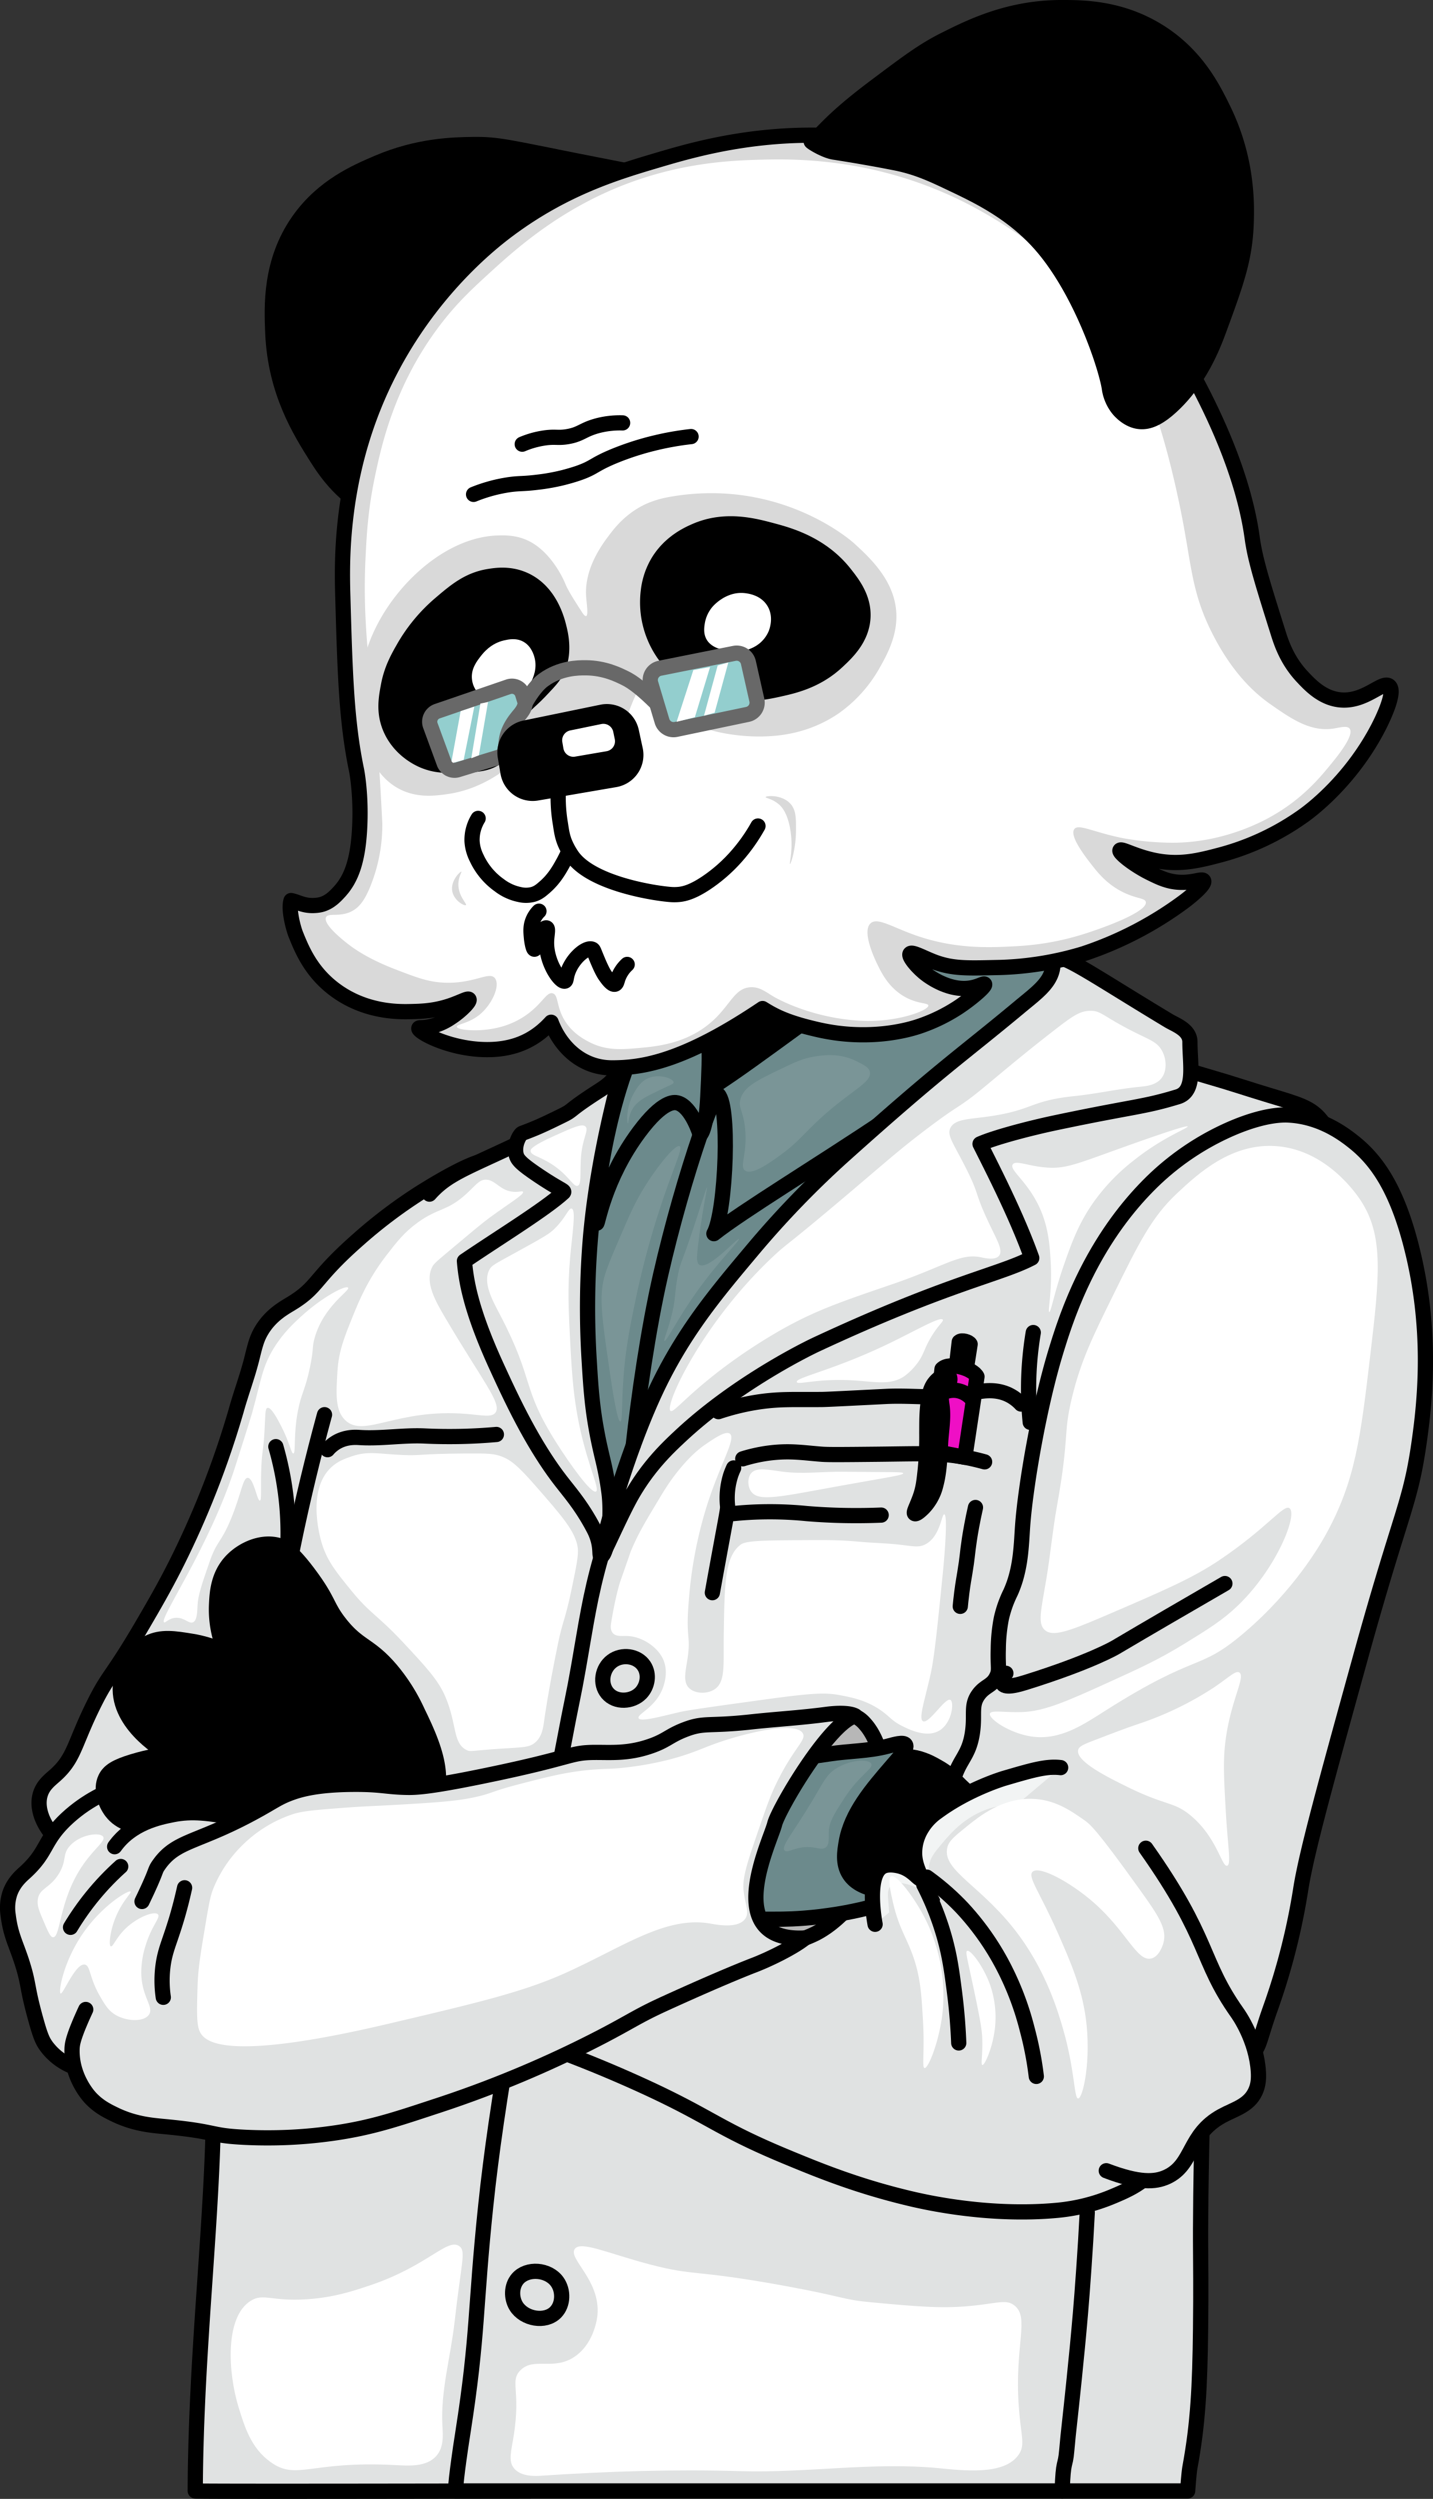 <svg id="Layer_6" data-name="Layer 6" xmlns="http://www.w3.org/2000/svg" viewBox="0 0 942.19 1642.72">
    <rect x="0" y="0" width="942.19" height="1642.72" fill="#333333" stroke="none"/>
    <defs>
        <style>
            .cls-1,.cls-2,.cls-3,.cls-4,.cls-5,.cls-6,.cls-7,.cls-8{stroke:#000;}.cls-1,.cls-11,.cls-12,.cls-2,.cls-3,.cls-4,.cls-5,.cls-6,.cls-7,.cls-8{stroke-linecap:round;stroke-linejoin:round;stroke-width:10px;}.cls-2{fill:#6c8a8c;}.cls-13,.cls-3{fill:#e0e2e2;}.cls-12,.cls-4{fill:none;}.cls-5{fill:#b7b7b7;}.cls-6{fill:#f2f4f4;}.cls-7{fill:#ef0fc5;}.cls-10,.cls-8{fill:#d9d9d9;}.cls-14,.cls-9{fill:#fff;}.cls-11{fill:#93cece;}.cls-11,.cls-12{stroke:#686868;}.cls-14{opacity:0.1;}
        </style>
    </defs>
    <title>doc</title>
    <path class="cls-1"
          d="M1039.5,934.5c-27.58,33.24-18.82,86.22,2,96,33.43,15.7,122.37-68.54,109-100C1141.12,908.44,1073.47,893.56,1039.5,934.5Z"
          transform="translate(-584.13 -275.5)"/>
    <path class="cls-2"
          d="M1003.5,985.5c-5.81,2.62-16.13,8.81-26,27-9.5,17.5-12.19,34.34-14,58-1.32,17.29-2.6,43.86,0,97,1.73,35.4,3.53,48.78,5,58,3.66,23,9.78,61.4,20,62,8.35.49,12.84-24.65,29-61,14-31.42,27.9-51.54,49-82,21.37-30.86,47.46-68.53,90-105,50.88-43.63,92.39-57.32,89-67-2.42-6.93-23.76,0-86,2-32.94,1.07-98-16-111,33-12.08.6-11.9-25.91-24-26A48.36,48.36,0,0,0,1003.5,985.5Z"
          transform="translate(-584.13 -275.5)"/>
    <path class="cls-3"
          d="M906.5,1039.5c-4.83-5.75-40.25,16.4-46,20a321.78,321.78,0,0,0-41,31c-29.47,25.92-25.7,30.87-44,42-4.83,2.94-13,7.41-19,17-3.81,6.11-4.73,11.09-7,20-2.84,11.14-6.92,21.93-10,33a595.54,595.54,0,0,1-39,100c-8,16-15.26,28.44-22,40-21.35,36.63-22.65,33-33,54-12.77,25.9-12.43,34.73-25,46-3.66,3.28-8.25,6.62-10,13-2.87,10.47,3.77,22.36,11,29,12.43,11.41,30,10.4,37,10,28.82-1.66,104.78-26.32,148-107,7.66-14.3,17.44-70.53,37-183,10.82-62.23,15.73-95.65,42-131C894.78,1061,910.08,1043.77,906.5,1039.5Z"
          transform="translate(-584.13 -275.5)"/>
    <path class="cls-2"
          d="M1044.5,1021.5s10.07-27.42,11-27c9,4,6,78-2,92,38-30,192-116,226-168-5-13-6-28-8-42-7.48-52.37-163,78-218,113C1050.54,1001.56,1044.5,1021.5,1044.5,1021.5Z"
          transform="translate(-584.13 -275.5)"/>
    <path class="cls-3"
          d="M866.5,1060.5c10-11.3,20.31-15.59,45-27,29.44-13.61,13.95-7.1,34-16,43.45-19.29,65.26-28.88,70-26,13.94,8.47-52,48.08-61,128-6.81,60.36,21,180,37,155,11.11-17.35,4.49,10.32,2,32a346.33,346.33,0,0,1-20,83c-37.8,104.14,68.79,424.66-41,523.5,0,0-220,.5-220,0,.33-95.38,12.54-185.41,12-263.5-.14-20.36-1-14.89-1-33-.12-76.22,14.67-104.7,34-212,9.22-51.18,8.48-59.27,19-111,2.44-12,9.34-45.28,21-88"
          transform="translate(-584.13 -275.5)"/>
    <path class="cls-3"
          d="M1461.5,1036.5c-.46-5-1.55-16.69-10-26-6.55-7.22-14.25-9.35-33-15-13-3.92-25.92-8.26-39-12-31.71-9.06-41.71-14.32-52-17-40.16-10.48-83.29,18.55-110,37-46.13,31.88-39.38,44.57-106,115-44.2,46.73-105.53,102.85-124,155-4.35,12.28-8,25-8,25-7.59,26.45-9.86,43.75-15,73-4,22.72-3,14.61-11,57-28.47,151.56-42.7,227.34-50,297-7.1,67.77-4.94,84.86-15,149-4.48,28.53-5,38.5-5,38.5H1365s.8-11.68,1.5-15.5c5.33-28.88,6.54-52.82,7-91,.32-26.16.08-42.07,0-58,0,0-.2-41.31,2-110C1378.88,1532.9,1466.93,1094.85,1461.5,1036.5Z"
          transform="translate(-584.13 -275.5)"/>
    <path class="cls-3"
          d="M927.5,1020.5c8-3,12.29-4.72,27-12,6.75-3.34,3.22-2.86,22-15,4.72-3,8.45-5.35,12-10,4.75-6.23,5.68-12.08,6-12,1,.24-16.28,53.82-22,116a552.21,552.21,0,0,0-1,82c1.06,17.33,1.83,29.8,5,47s5.72,22.76,8,40c2.36,17.81-1.47,41.32-5,42-2,.39.9-6.81-5-18-8-15.24-15.6-23.67-22-32-18.87-24.54-32.75-54.81-42-75-17.3-37.75-20-57-21-69,22-15,53-34,65-45,1.39-1.27-2-1.6-16-11-11.81-7.94-14.16-10.52-15-14C921.94,1028,925.91,1021.1,927.5,1020.5Z"
          transform="translate(-584.13 -275.5)"/>
    <path class="cls-3"
          d="M1276.5,908.5c0,12.21-10,19-22,29-39.29,32.74-50.78,39.42-115,97a615.63,615.63,0,0,0-60,62c-23.72,28.26-46.42,54.75-65,95-20.78,45-36.93,106.37-35,107,.92.3,12.62-27.07,20-40,10.93-19.16,23.56-31.13,32-39,39.6-37,89-60,89-60,87.4-40.76,121-46,142-57-10-28-26-59-34-75,9-4,31-10,50-14,51.84-10.91,57-10,80-17,11.91-3.63,8-21,8-36,0-8.1-9.45-11.26-14-14C1295.19,912,1276.5,897.5,1276.5,908.5Z"
          transform="translate(-584.13 -275.5)"/>
    <path class="cls-4" d="M1044.5,1021.5c-9,26.31-18.62,59.72-26,92-8.34,36.47-14.66,81.42-18,112"
          transform="translate(-584.13 -275.5)"/>
    <path class="cls-3"
          d="M1339.5,1054.5a174.09,174.09,0,0,1,54-37c22.2-9.6,34.71-9.18,38-9,21.6,1.17,36.72,13,43,18,14.5,11.63,28.06,30,38,70,13,52.16,8.88,97.17,5,125-6,43.31-11.47,44.4-39,144-23.35,84.48-35,126.73-39,151a432.76,432.76,0,0,1-20,79c-7.19,20.16-7,25.52-12,30-23.93,21.61-83.52-5.15-115-26-61.34-40.62-78.93-100.46-82-120-1.51-9.59-3.08-19.61,0-32,3.87-15.55,10.64-17,13-33,1.81-12.28-1.23-17.8,4-25,4.39-6,9-5.52,12-12,2-4.18.63-5.65,1-18a109.43,109.43,0,0,1,2-20,74.72,74.72,0,0,1,6-17c7.06-15.48,7.11-31.75,8-44,1.85-25.43,10.6-77.81,22-115C1285.18,1141.69,1300.35,1094,1339.5,1054.5Z"
          transform="translate(-584.13 -275.5)"/>
    <path class="cls-3"
          d="M709.5,1444.5c-27.42-1.63-45.33,5.13-50,7a96.75,96.75,0,0,0-33,21c-14.09,13.93-11.21,20.55-26,34-2.48,2.25-7.54,6.59-10,14a30.83,30.83,0,0,0-1,14c1.71,14.08,5.69,19.59,10,34,3.66,12.25,2.35,13.51,8,34,3.08,11.16,4.49,14.5,7,18a40.11,40.11,0,0,0,22,15c22.31,5.34,45.84-20.66,52-28,33.77-40.23,11.7-74.59,42-104,24.09-23.38,54.52-17.67,55-29C786.07,1461,743.43,1446.52,709.5,1444.5Z"
          transform="translate(-584.13 -275.5)"/>
    <path class="cls-1"
          d="M868.5,1460.5c10.28-18-1.76-42.92-10-60a120.56,120.56,0,0,0-17-27c-14.54-17.24-21.49-15-34-31-8.86-11.32-6.91-14.41-20-32-11.87-16-17-18.12-20-19-11.29-3.28-23.76,2.47-31,10-8.93,9.29-9.64,21-10,29-.9,19.89,7.23,35.27,11,42,3.56,6.36,65.24,116.62,112,103A33.37,33.37,0,0,0,868.5,1460.5Z"
          transform="translate(-584.13 -275.5)"/>
    <path class="cls-1"
          d="M833.5,1456.5c2.47-7.69-4.65-16.9-19-35-13.66-17.23-23.37-29.48-41-41-9.91-6.47-18.27-10-35-17-14.84-6.23-21.94-8-28-9-11.63-1.92-20.31-3.35-29,1-10.08,5.05-16.58,15.83-18,26-3.67,26.16,26.74,44.27,28,45,10.16,5.86,15,4.37,29,8,43,11.13,48.44,38.14,79,38C813.15,1472.44,830.13,1467,833.5,1456.5Z"
          transform="translate(-584.13 -275.5)"/>
    <path class="cls-3"
          d="M932.5,1610.5c3.2,10.41,13,9,65,32,54.35,24.07,55,30.68,104,51,21.75,9,47.79,19.68,84,28,8.92,2,49.94,11.18,94,7a123.57,123.57,0,0,0,36-9c10.22-4.27,21.77-9.27,30-21a56.31,56.31,0,0,0,8-19c5.92-29.45-49.35-96.68-142-146-47.66-25.37-71.49-38.05-106-39C1010.64,1491.9,921.79,1575.66,932.5,1610.5Z"
          transform="translate(-584.13 -275.5)"/>
    <path class="cls-1"
          d="M811.5,1456.5c.88-9.88-29.84-21.58-51-26-9.65-2-17.1-2.34-32-3-16.37-.72-35.86-.39-57,6-11.2,3.38-15.76,6.32-18,11-3.47,7.27-.23,16.48,4,22,5.66,7.38,14.8,10.4,33,12,30.84,2.71,55.91-1.43,73-5C794.15,1467.09,810.87,1463.6,811.5,1456.5Z"
          transform="translate(-584.13 -275.5)"/>
    <path class="cls-3"
          d="M659.5,1489.5c11.16-15.63,29.36-19.27,38-21,13.44-2.69,23.46-1,42,2,16.79,2.76,25.19,4.13,26,8,1.84,8.79-33.46,23.21-55,30"
          transform="translate(-584.13 -275.5)"/>
    <path class="cls-5"
          d="M1103.5,1552.5c-7.12,1.7-9.21,1.22-10,1-7.4-2-10.69-11.31-12-15-1-2.7-3.4-10.45-1-28,1.94-14.18,5.68-24.76,10-37,1.53-4.34,4.15-11.43,8-20,4.78-10.65,7.16-16,11-21,5.62-7.36,6.86-5.63,17-17a61.79,61.79,0,0,1,9-8c5-3.68,7-4,8-4,4.78-.17,8.5,4.23,10,6,12.64,14.94,13,43,13,43,.18,13.65.56,43.39-19,70-1.68,2.29-12.19,16.33-27,24A73.29,73.29,0,0,1,1103.5,1552.5Z"
          transform="translate(-584.13 -275.5)"/>
    <path class="cls-1"
          d="M1153.5,1437.5c4-2.35,15.58-9.07,30-7,7.87,1.13,13.59,4.45,18,7,9.22,5.34,10.77,9.18,20,17,16.63,14.1,23.76,12,27,20,5.25,13-8.91,29.74-10,31-12.6,14.55-30.56,16.78-60,20-27.76,3-41.64,4.55-50-4-14.55-14.9-3.07-45.49-1-51C1130,1463.9,1136.43,1447.44,1153.5,1437.5Z"
          transform="translate(-584.13 -275.5)"/>
    <path class="cls-2"
          d="M1082.5,1433.5c9.58-4.07,10,.7,47-5,12.63-1.95,25.64-1.76,38-5,4.71-1.24,10.66-3.05,12-1,1.53,2.34-3.94,8.13-9,14-13.1,15.2-26.73,31-30,50-1,6-2.42,14.07,2,21,8.33,13,29.74,10.08,30,14,.31,4.65-29.62,12.66-60,15-21.93,1.69-27.26-.87-48,3-8.13,1.51-10.3,2.47-13,1C1034.24,1531.13,1044.66,1449.56,1082.5,1433.5Z"
          transform="translate(-584.13 -275.5)"/>
    <path class="cls-3"
          d="M677.5,1525.5c10.48-21.69,7.92-19.58,11-24,11.92-17.1,26.06-13.93,67-37,9.51-5.36,12-7.33,19-10,6.82-2.58,18.08-5.85,42-6,18.34-.11,21.53,1.74,35,2,5.67.11,14.54,0,53-8,57.66-11.93,53.82-14.92,71-15,10.35-.05,21.37,1,36-4,11-3.74,12.44-6.94,23-11,12.83-4.93,15.2-1.95,43-5,16.65-1.83,33.4-2.76,50-5,5.33-.72,14.66-1.37,19,1-17,4-50.59,61.37-53,71-3,12-36,78,20,75-7.29,6-23.49,14-34,18,0,0-18.7,7.07-58,25-18.15,8.28-21.7,11.42-42,22a725.24,725.24,0,0,1-110,46c-25.69,8.5-41.2,13.55-64,17a305.11,305.11,0,0,1-61,3c-23.56-1.21-16.68-3.63-52-7-8.82-.84-20.05-1.72-33-8-5.05-2.45-10.62-5.22-16-11-1.13-1.22-12.54-13.87-12-32,.09-3.06.57-7.79,9-26"
          transform="translate(-584.13 -275.5)"/>
    <path class="cls-4"
          d="M983.5,1388.5c-5.14-6.16-3.53-16.1,3-21s16.55-3.61,21,3c3.82,5.66,2.38,13.45-2,18C999.84,1394.38,989,1395.11,983.5,1388.5Z"
          transform="translate(-584.13 -275.5)"/>
    <path class="cls-4"
          d="M923.5,1791.5c-3.25-5.3-3.25-13.09,1-18,6.29-7.27,20.12-6.25,26,2,4.16,5.84,4,14.86-1,20C942.6,1802.57,928.72,1800,923.5,1791.5Z"
          transform="translate(-584.13 -275.5)"/>
    <path class="cls-4" d="M630.5,1542.5a174.61,174.61,0,0,1,33-40" transform="translate(-584.13 -275.5)"/>
    <path class="cls-4" d="M765.5,1226.5a206,206,0,0,1,8,62" transform="translate(-584.13 -275.5)"/>
    <path class="cls-4" d="M691.5,1588.5a74.05,74.05,0,0,1,0-22c1.28-8.38,3.52-13.12,7-24,2-6.13,4.56-15,7-26"
          transform="translate(-584.13 -275.5)"/>
    <path class="cls-3"
          d="M1337.5,1490.5c42.52,60.2,35.51,73.26,60,108,1,1.35,12.77,18.08,14,39,.26,4.43,0,8.69-2,13-4.39,9.37-13.65,11.43-22,16-22.43,12.28-18.56,31.83-36,40-8,3.74-18.49,4.18-40-4"
          transform="translate(-584.13 -275.5)"/>
    <path class="cls-6"
          d="M1159.5,1540.5c-.61-3.32-5.73-32.6,5-38,4.43-2.23,11.24-.23,12,0,8,2.42,11.72,8.88,13,8s-3.61-6.89-4-16a30.78,30.78,0,0,1,4-16,35.85,35.85,0,0,1,11-12c20.6-15.15,44-22,44-22,18.46-5.4,27.69-8.11,37-7"
          transform="translate(-584.13 -275.5)"/>
    <path class="cls-4"
          d="M799.5,1228.5a23,23,0,0,1,6-5c6.32-3.62,12.83-3.14,15-3,14.31.92,28.68-1.68,43-1a348.65,348.65,0,0,0,47-1"
          transform="translate(-584.13 -275.5)"/>
    <path class="cls-4"
          d="M1056.5,1203.5a156.16,156.16,0,0,1,24-6c15.61-2.61,25.47-1.8,44-2,2.79,0,15.86-.69,42-2,18.66-.94,37.81,2.26,56-2,4.68-1.1,15.09-3.87,25,1a27.62,27.62,0,0,1,8,6"
          transform="translate(-584.13 -275.5)"/>
    <path class="cls-4"
          d="M1052.5,1322.5c1.71-9.47,3.1-17.09,4-22,6-32.62,6.14-32.48,6-35a49.83,49.83,0,0,1,2-20,44.08,44.08,0,0,1,2-5"
          transform="translate(-584.13 -275.5)"/>
    <path class="cls-4"
          d="M1072.5,1234.5a102.06,102.06,0,0,1,19-4c12.84-1.44,21.33.11,33,1,4.49.34,15,.23,36,0,31.41-.34,43.87-1.26,63,3,3.42.76,6.19,1.5,8,2"
          transform="translate(-584.13 -275.5)"/>
    <path class="cls-4" d="M1066.5,1270.5c3.25-.33,8.1-.75,14-1a245.51,245.51,0,0,1,34,1,395.14,395.14,0,0,0,49,1"
          transform="translate(-584.13 -275.5)"/>
    <path class="cls-4"
          d="M1225.5,1266.5c-2,8.86-3.25,16.09-4,21-1.48,9.73-1.23,11.51-3,22-.5,3-1.23,7-2,13-.49,3.78-.8,6.9-1,9"
          transform="translate(-584.13 -275.5)"/>
    <path class="cls-4"
          d="M1245.5,1375.5c-1.52,2.29-3.1,5.3-2,7,1.92,3,10.93.27,15-1,42.54-13.26,59-23,59-23,22.3-13.19,45-26.36,72-42"
          transform="translate(-584.13 -275.5)"/>
    <path class="cls-4" d="M1263.5,1151.5a224,224,0,0,0-2,59" transform="translate(-584.13 -275.5)"/>
    <path class="cls-4"
          d="M1299,1730c-1.24,24.33-3.26,51.94-4.5,66.5-1.34,15.71-2.73,29.46-4,42-2.94,29-3.67,32.9-5,48-1,11.52-2.3,5.19-3,26.5"
          transform="translate(-584.13 -275.5)"/>
    <path class="cls-4" d="M1214.83,1157.64c1.56-1.5,6.36-.08,7.17,1.5l-2.49,15.87-6.55-1.2Z"
          transform="translate(-584.13 -275.5)"/>
    <path class="cls-7" d="M1203.5,1175.5c5-5,20.4-.28,23,5l-8,53-21-4Z" transform="translate(-584.13 -275.5)"/>
    <path class="cls-4"
          d="M1207.5,1179.5c-1.92-1.18-5.86,1.71-8,4-3.46,3.71-4.36,8.21-5,13-1.09,8.15-.95,13.57-1,21a218.77,218.77,0,0,1-1,24c-.85,7.83-1.27,11.75-3,17-2.21,6.7-5,11.23-4,12s4.11-2.06,6-4a32.88,32.88,0,0,0,8-15c1.29-5,2.44-11.24,3-26,.33-8.67,2.22-17.41,1-26-.37-2.58-1.64-10.23,2-13,.91-.7,2.48-1.34,3-3C1208.94,1182.1,1208.59,1180.17,1207.5,1179.5Z"
          transform="translate(-584.13 -275.5)"/>
    <path class="cls-4" d="M1205.5,1190.5a15.39,15.39,0,0,1,7-1,16.08,16.08,0,0,1,10,5"
          transform="translate(-584.13 -275.5)"/>
    <path class="cls-2"
          d="M1014.5,942.5c-27,31-41,124-38,137,.49,2.11,4.64-28.74,28-60,15.28-20.45,22.83-19.54,25-19,9.42,2.36,15,21,15,21s3.89-2.51,5-25c1.55-31.49,2.33-47.23-7-54C1032.3,935.1,1015.41,941.46,1014.5,942.5Z"
          transform="translate(-584.13 -275.5)"/>
    <path class="cls-1"
          d="M829.5,611.5c-18.79-8.72-30-23.87-37-35-11-17.38-27.35-43.36-29-82-.75-17.6-2-47,17-74,15.88-22.57,37.75-31.91,52-38,26.58-11.35,49.63-11.84,63-12,16-.19,22.47,1.77,69,11,62.33,12.37,73.11,13.3,74,19,1.64,10.47-33,17.9-80,44-21.77,12.1-124.29,69.07-119,126,1.73,18.68,15.16,38.27,8,44C843.27,617.88,834.88,614,829.5,611.5Z"
          transform="translate(-584.13 -275.5)"/>
    <path class="cls-8"
          d="M775.5,867.5c5,1,9.05,4.28,18,3,6.56-.94,10.92-5.6,14-9,7.62-8.4,11.77-20,13-40,1.44-23.44-2-40-2-40-6.65-32-7.55-63.76-9-115-.58-20.62-1.49-69.08,20-123,27.79-69.74,76.82-107.93,89-117,37.21-27.72,71.78-37.95,99-46,26.21-7.75,74.07-21.39,136-14,22.2,2.65,61.34,7.71,104,32,60.54,34.47,89.63,85.7,104,111,10.36,18.25,39,68.7,46,120,1.91,14,6.94,30,17,62,2.1,6.69,5.89,18.28,16,29,5,5.34,12.8,13.56,24,15,16.86,2.16,28.47-12.73,33-9s-4.5,22.16-7,27c-18.16,35.16-44.53,54.76-49,58a168.65,168.65,0,0,1-55,26c-13.49,3.57-25.63,6.65-41,4-14.27-2.46-24.11-8.61-25-7s9.39,9.78,20,15c5.9,2.9,11.38,5.6,19,6,9.18.48,15-2.7,16-1,1.49,2.64-11.28,12.45-12,13a235,235,0,0,1-67,35,210.72,210.72,0,0,1-55,9c-20.56.43-31,1.11-44-4-6.81-2.67-13.8-6.62-15-5s4.29,8.46,10,13c1.88,1.5,16.63,12.89,32,9,4-1,6.57-2.66,7-2,.86,1.32-8.59,9.39-17,15a112.88,112.88,0,0,1-27,13c-5.81,1.86-31.53,9.54-65,2-20.86-4.7-29-9-37-14-52,35-79,39-99,39s-34-14-40-30c-10,11-23,18-42,18-24.67,0-45.63-11.69-45-14,.19-.7,2.2,0,7-1a38.91,38.91,0,0,0,14-6c6.51-4.21,12.91-10.68,12-12-.7-1-5.24,1.69-12,4-10.6,3.63-19.42,3.84-26,4-7.85.19-30.5.73-51-15-15.19-11.66-20.94-25.91-25-36C777.36,886.67,773.5,873.5,775.5,867.5Z"
          transform="translate(-584.13 -275.5)"/>
    <path class="cls-9"
          d="M906.5,454.5c-11.56,10.56-22.27,20.34-34,36-29.09,38.84-37.65,78-42,99-4.45,21.45-5.28,37.73-6,52-1.76,34.66,1.18,61.92,5,96,3.49,31.17,4.33,47.11,6,79a107.88,107.88,0,0,1-8,42c-3.61,8.8-7.06,13.41-12,16-8,4.19-15.48.83-17,4-2.28,4.77,12.82,16.33,15,18,3.38,2.58,12.54,9.25,30,16,14.61,5.64,22.24,8.59,33,9,19.5.74,29.24-7.64,33-3s-1.69,17.18-10,24c-7.22,5.93-15.21,6.25-15,8s9.35,2.88,18,2c5.12-.52,16.64-1.84,28-10,10.39-7.46,13-15.13,17-14s2.24,8.7,8,18c5.17,8.35,12.75,12.3,16,14,11,5.72,21.3,4.94,32,4,11.73-1,30.87-2.72,47-16,13.73-11.3,16-23.32,27-24,5.79-.35,9.56,2.69,15,6,0,0,23.07,14,57,16,24.05,1.39,45.24-6.72,45-10-.13-1.88-7.17-.83-16-6-9.92-5.81-14.52-15-17-20-1.33-2.67-11.14-22.33-5-28,4.53-4.18,14.2,2.49,30,8,26.27,9.15,49,7.92,66,7,26.24-1.42,44.29-7.77,56-12,6.34-2.29,30.06-11.2,29-17-.52-2.84-6.45-2-16-7-10.15-5.3-15.93-12.76-20-18-3.9-5-14.44-18.6-11-23,2.83-3.62,12.66,2.16,32,6a188.85,188.85,0,0,0,32,3c33.08.16,58.6-13.42,65-17,20.64-11.55,32.08-25.3,40-35,4-4.92,15.3-18.74,12-23-1.73-2.24-6.58-.63-11,0-15,2.14-27.61-6.66-41-16-9.25-6.45-24.37-19.31-38-46-14.78-28.94-13.63-46.36-22-86-2.48-11.72-10.76-50.93-24-81-29.36-66.67-88.74-101.24-106-111-63-35.59-121.92-34.68-146-34-20,.57-58.49,2-102,22C945.93,418.82,921.38,440.91,906.5,454.5Z"
          transform="translate(-584.13 -275.5)"/>
    <path class="cls-1"
          d="M1313.5,530.5a28.18,28.18,0,0,0,6,14c1.27,1.52,6.12,6.91,13,8s13.81-2.45,22-10c18.13-16.72,26.84-38.68,31-50,11.51-31.33,17.27-47,18-71,.37-12,.91-41.49-15-74-6.62-13.52-17.34-35.42-42-51-25.11-15.86-50.07-16-64-16-34.75-.12-60.23,12.61-77,21-14.58,7.29-25,15.27-46,31-33.18,24.88-34.91,32.38-42,36-.44.22,8.75,6.06,15,7,0,0,18.79,2.83,40,7,14.62,2.88,24.58,7.61,38,14,16.44,7.82,39.4,18.75,58,40C1294.84,466.59,1311.16,515.94,1313.5,530.5Z"
          transform="translate(-584.13 -275.5)"/>
    <path class="cls-4"
          d="M938.5,874.5a18.18,18.18,0,0,0-4,6c-1.61,4-1.31,7.42-1,11s1.24,8,2,8,.32-3.08,2-7,4.72-7.5,6-7,.11,4.52,0,9c-.34,13.8,9,26.8,12,26,1.1-.29.68-2.2,2-6,3.18-9.13,12.09-16.65,16-15,.86.36.9.92,3,6,3.14,7.59,4.61,10.09,6,12,1.25,1.73,4.06,5.6,6,5,1.11-.35,1.3-2,2-4a22.74,22.74,0,0,1,6-9"
          transform="translate(-584.13 -275.5)"/>
    <path class="cls-10"
          d="M966.5,677.5c-5.92-9.22-8.88-13.83-11-19-.38-.93-8.09-19.18-23-27-8.13-4.27-16-4.14-21-4-32.09.89-63.47,28.41-79,58a110.22,110.22,0,0,0-12,39c-1.17,10.61-2.74,26.61,5,44,3.16,7.1,8.13,18.26,20,25,12.21,6.93,24.66,5.18,33,4,26.5-3.74,48.08-22,58-37,1.38-2.09,1.72-2.87,3-4,13-11.4,44,11.62,53,2,0,0,1-3,3-9a157.69,157.69,0,0,1,7-18c2.37-5.07,3.1-5.73,4-6,4.41-1.3,10.5,7.74,13,11,15.18,19.78,50,24.15,70,23,7.4-.43,26.69-1.79,46-15a90.84,90.84,0,0,0,27-30c4.51-8,11.42-20.32,11-35-.63-22-17.43-37.36-28-47,0,0-48.4-44.14-123-30a66.19,66.19,0,0,0-13,4c-13.58,6.06-21.26,16-25,21-4.43,5.89-16.2,21.56-15,40,.3,4.64,1.63,12.52,0,13C968.62,680.76,967.29,678.73,966.5,677.5Z"
          transform="translate(-584.13 -275.5)"/>
    <path class="cls-1"
          d="M839.5,726.5c2-10.85,6.18-18.31,10-25a109.48,109.48,0,0,1,24-29c9.93-8.46,18.53-15.8,32-18,4.42-.72,13.37-2.19,23,2,17,7.4,21.78,26.18,23,31,1.17,4.63,4.63,18.28-2,30-2,3.59-4.69,6.39-10,12-7.47,7.88-10.43,8.93-14,15-2.21,3.75-1.32,3.75-5,12s-5.53,12.39-8,15c-5.91,6.25-14.64,6.59-25,7-9.4.37-18.82.74-29-5-2.81-1.58-13-7.53-18-20C836.39,743.23,838.07,734.19,839.5,726.5Z"
          transform="translate(-584.13 -275.5)"/>
    <path class="cls-9"
          d="M894.5,722.5c-1-7.17,3.22-12.47,6-16,1.63-2.07,6.51-8.07,15-10,3-.68,8.14-1.85,13,1s6.47,8.14,7,10c2.08,7.28-.84,13.52-2,16s-4.65,9.93-13,13c-1.54.57-9.36,3.44-17-1C902.68,735,895.61,730.75,894.5,722.5Z"
          transform="translate(-584.13 -275.5)"/>
    <path class="cls-1"
          d="M1010.5,663.5a47.94,47.94,0,0,1,6-18c7.77-13.36,20.1-18.88,25-21,19.56-8.45,38.18-3.45,51,0,10.91,2.93,31.94,8.89,47,28,5.2,6.59,12.73,16.15,12,29-.79,13.92-10.79,23.22-17,29-13.47,12.54-28.56,15.9-38,18-9.68,2.16-24.4,5.25-42,0-6.31-1.88-18.51-5.69-29-17A59.39,59.39,0,0,1,1010.5,663.5Z"
          transform="translate(-584.13 -275.5)"/>
    <path class="cls-9"
          d="M1047.5,685.5a22.55,22.55,0,0,1,5-11c.41-.49,9.18-10.83,22-9,2.26.32,9.76,1.4,14,8,4.74,7.38,1.55,15.66,1,17a20.88,20.88,0,0,1-9,10,24.85,24.85,0,0,1-16,3c-3.65-.41-12.55-1.41-16-8C1046.57,691.81,1047.14,687.9,1047.5,685.5Z"
          transform="translate(-584.13 -275.5)"/>
    <path class="cls-11"
          d="M876.11,777l-9-24.51a7.31,7.31,0,0,1,4.48-9.44L918.36,727a7.31,7.31,0,0,1,9.37,4.76l1.78,5.78c-.73,6.07-4.85,7.76-9,15-5.49,9.58-2.19,13.47-6,20l-29.39,9A7.31,7.31,0,0,1,876.11,777Z"
          transform="translate(-584.13 -275.5)"/>
    <path class="cls-11"
          d="M1018,714.8l48.94-9.79a7.89,7.89,0,0,1,9.25,6l5.55,24.67a7.89,7.89,0,0,1-6.08,9.46L1028.59,755a7.89,7.89,0,0,1-9.18-5.46L1012,724.8A7.89,7.89,0,0,1,1018,714.8Z"
          transform="translate(-584.13 -275.5)"/>
    <path class="cls-12"
          d="M929.5,737.5c1.9-3.12,6.34-10.88,12-15,11-8,22.79-8.05,28-8,12,.12,20.73,4.37,26,7,7.78,3.89,16.39,12.54,20,16"
          transform="translate(-584.13 -275.5)"/>
    <path class="cls-4"
          d="M895.5,600.5a101.55,101.55,0,0,1,21-6c8.61-1.48,10.7-.69,21-2a127.85,127.85,0,0,0,27-6c10.63-3.74,9.57-5.37,23-11a184.53,184.53,0,0,1,28-9,189.65,189.65,0,0,1,23-4"
          transform="translate(-584.13 -275.5)"/>
    <path class="cls-4"
          d="M927.5,567.5a59.41,59.41,0,0,1,14-4c7.83-1.22,9.31.18,16-1,8.57-1.51,9.8-4.45,19-7a57.63,57.63,0,0,1,17-2"
          transform="translate(-584.13 -275.5)"/>
    <path class="cls-4"
          d="M898.5,813.5a27,27,0,0,0-4,15,28.33,28.33,0,0,0,3,11,45.21,45.21,0,0,0,15,18,32.55,32.55,0,0,0,13,6,18.52,18.52,0,0,0,9,0c3.3-.92,5.33-2.66,8-5,6.06-5.31,9.4-11.27,12-16,1.36-2.47,2.36-4.58,3-6"
          transform="translate(-584.13 -275.5)"/>
    <path class="cls-4"
          d="M951.5,790.5a105.27,105.27,0,0,0,1,26c.67,4.1,1.06,8.2,3,13a48.76,48.76,0,0,0,5,9c12.44,17.27,50.92,23.86,64,25a31.33,31.33,0,0,0,6,0c3.53-.35,9.49-1.57,20-9a103.39,103.39,0,0,0,16-14,114.4,114.4,0,0,0,16-22"
          transform="translate(-584.13 -275.5)"/>
    <path class="cls-10"
          d="M1087.5,799.5c-.16.66,4.64,1.06,9,5,1.63,1.47,5.08,5.13,7,15,2.66,13.65-.6,23.89,0,24s3.91-9.59,4-22c.06-8.46,0-13.92-4-18C1097.76,797.68,1087.73,798.57,1087.5,799.5Z"
          transform="translate(-584.13 -275.5)"/>
    <path class="cls-10"
          d="M887.5,848.5c.43.22-1.87,3.19-2,8-.22,8.06,5.88,13.22,5,14s-7.78-2.79-9-9C880.13,854.49,886.84,848.16,887.5,848.5Z"
          transform="translate(-584.13 -275.5)"/>
    <path class="cls-1"
          d="M929.28,754.08l50.56-10.41a16.44,16.44,0,0,1,19.38,12.63l2.59,12A16.44,16.44,0,0,1,988.52,788l-51.37,8.81a16.44,16.44,0,0,1-19-13.43L916.39,773A16.44,16.44,0,0,1,929.28,754.08Z"
          transform="translate(-584.13 -275.5)"/>
    <path class="cls-9"
          d="M959.1,755.67l20.41-4.2a6.64,6.64,0,0,1,7.83,5.1l1,4.83a6.64,6.64,0,0,1-5.37,7.94l-20.74,3.56a6.64,6.64,0,0,1-7.66-5.42l-.72-4.19A6.64,6.64,0,0,1,959.1,755.67Z"
          transform="translate(-584.13 -275.5)"/>
    <path class="cls-13"
          d="M1180,1573c-8.59-5-9.73-20-12-50-.15-1.95-.38-5.81,2-8,4-3.68,12.78-.25,16,1,9.94,3.87,14.76,10,16,9,1.68-1.37-8.53-11.34-7-23,.67-5.09,3.28-8.32,8-14,6.07-7.3,17.48-21,37-25,6.78-1.38,13-2.65,20,0,16.38,6.24,25.09,29.85,20,47-2.56,8.63,77.84,105.06,59,118C1297.74,1656.33,1191.11,1579.49,1180,1573Z"
          transform="translate(-584.13 -275.5)"/>
    <path class="cls-4"
          d="M1191.5,1514.5a184.09,184.09,0,0,1,14,36c3.24,11.95,4.48,21.44,6,33,1.88,14.34,2.66,26.39,3,35"
          transform="translate(-584.13 -275.5)"/>
    <path class="cls-4"
          d="M1193.5,1509.5a162.05,162.05,0,0,1,23,20,174.9,174.9,0,0,1,28,40,191.05,191.05,0,0,1,15,40,223.13,223.13,0,0,1,6,31"
          transform="translate(-584.13 -275.5)"/>
    <path class="cls-9"
          d="M719,1542c2.15-12.83,3.26-19.34,5-24a83.9,83.9,0,0,1,19-29,85.29,85.29,0,0,1,34-21c6.35-2,15-2.69,32-4,14.82-1.14,19.13-1.08,35-2,26.28-1.52,39.66-2.33,52-5,12.76-2.77,9.42-3.43,31-9,17.5-4.52,29.13-7.52,45-9,11.56-1.08,14-.29,27-2a209.59,209.59,0,0,0,26-5c12.18-3.22,19.5-6.51,26-9,21-8,56.3-16.44,61-8,2.38,4.28-5.3,8.92-16,30-5.09,10-7.72,17.68-13,33-7.22,21-10.84,31.47-10,40,.94,9.56,4.21,14.66,1,19-4.88,6.59-19,3.69-23,3-29-5-56.4,14.86-94,32-28.21,12.86-58.14,19.91-118,34-105.82,24.91-119.38,11.9-123,6-2.72-4.43-2.48-13-2-30C714.34,1569.76,715.9,1560.51,719,1542Z"
          transform="translate(-584.13 -275.5)"/>
    <path class="cls-9"
          d="M682,1600c3.71-5.2-4.93-11.66-5-28a59.66,59.66,0,0,1,3-18c4-12.88,9.81-17.92,8-20-2.17-2.49-13.23,1.65-21,9-6.5,6.15-8.57,12.53-10,12s-.54-8.6,2-16c4.43-12.93,11.86-19.11,11-20-1.21-1.25-18.16,8.64-31,27-13.35,19.09-16.63,39.32-15,40s9.88-20.33,16-19c3.62.79,2.77,8.57,10,21,3.17,5.46,5.46,9.28,10,12C667.19,1604.3,678.51,1604.9,682,1600Z"
          transform="translate(-584.13 -275.5)"/>
    <path class="cls-9"
          d="M613,1539c-3.08-7.18-4.66-10.84-4-15,1.18-7.46,8-7,14-17,5.16-8.67,2-12.35,7-18,6.8-7.7,20.06-9.27,22-6,1.62,2.73-5.55,7.35-13,18-16.34,23.34-14.82,48.17-20,48C617.27,1548.94,615.85,1545.63,613,1539Z"
          transform="translate(-584.13 -275.5)"/>
    <path class="cls-9"
          d="M692,1342c.94.61,3.08-2.88,8-3,5.53-.14,8.26,4.13,11,3s2.81-7.1,3-11c.34-6.93,2.9-14.29,8-29,4.83-13.93,7.34-11.91,14-28,6.82-16.47,7.69-27,11-27,4,.05,6.16,15.31,8,15,1.37-.23.31-8.72,1-23,.51-10.51,1.24-9.25,2-22,.66-11.07.31-15.54,2-16,2.44-.66,6.79,7.74,9,12,5.66,10.92,6.62,18.14,8,18,1.75-.18-.09-11.82,3-28,2.28-11.92,4.78-13.44,8-29,2.6-12.6,1.14-12.42,3-19,6-21.16,23.51-31.07,22-33s-17,6.17-31,19c-5,4.61-11.88,11-18,21-7.41,12.15-8.07,20.37-14,42,0,0-1.08,3.94-11,35C721.76,1293,688.47,1339.72,692,1342Z"
          transform="translate(-584.13 -275.5)"/>
    <path class="cls-9"
          d="M806,1177c.8-13.2,4.5-22.36,10-36,4.1-10.16,9.93-24.32,22-40,6.85-8.9,11.92-15.49,21-22,13.26-9.51,18.77-7.16,31-18,6.75-6,9.1-10.28,14-10,6.13.35,9,7.45,18,8,3.62.22,5.62-.78,6,0,.83,1.7-8.47,7.1-22,17-4.9,3.59-12.6,10.06-28,23-7.74,6.5-8.94,7.63-10,10-4.38,9.77,2.19,21.46,9,33,24.44,41.43,37.09,55.94,33,62-2.35,3.48-8.64,1.86-19,1-46.26-3.84-67.57,16.23-80,4C804.46,1202.56,805.11,1191.82,806,1177Z"
          transform="translate(-584.13 -275.5)"/>
    <path class="cls-9"
          d="M906,1110c1.4-2.55,2.94-3.29,17-11,20-10.94,22.61-12.62,26-16,7.37-7.34,9-13.59,11-13,3,.91.41,16.25-1,32-1.82,20.32-1.05,35,0,55,1.18,22.35,2.24,42.57,9,68,4.94,18.57,10.23,29.8,8,31-3.12,1.68-17.36-18.36-26-32-23.39-36.93-14-40-37-84C907.89,1130.22,901.29,1118.61,906,1110Z"
          transform="translate(-584.13 -275.5)"/>
    <path class="cls-9"
          d="M933,1032c.07,3.52,7.17,3.56,17,11,8.89,6.72,11.43,13,14,12,2.41-.93,1.51-7,2-17,.7-14.37,5.71-19.57,3-22-2.18-2-8.15.67-20,6C933.39,1029,933,1031.11,933,1032Z"
          transform="translate(-584.13 -275.5)"/>
    <path class="cls-9"
          d="M802,1240c4.23-3.92,8.8-5.53,13-7,11.14-3.91,17.68-1.68,34-1,12.45.52,9.5-.74,41-1,15.53-.13,19.2.16,24,2,5.76,2.21,10.24,5.56,22,19,17.73,20.26,26.59,30.39,28,41,.63,4.72-.92,12.15-4,27-4.3,20.69-5.89,20.87-9,36-6.68,32.5-9,50-9,50-.67,5.06-1.38,11-6,15-3.84,3.31-7.87,3.09-22,4-20.13,1.3-20.35,2.3-23,1-9.33-4.59-6.28-16.82-14-35-4.69-11-12.46-19.36-28-36-17-18.16-21.27-18.37-34-34-9.75-12-15.3-18.78-19-30C795.39,1289.15,784.87,1255.86,802,1240Z"
          transform="translate(-584.13 -275.5)"/>
    <path class="cls-9"
          d="M986,1342c3.07-18.67,6-27,6-27,7.1-20.22,6.56-18.94,7-20,4.58-10.92,9-18.3,16-30,5.54-9.26,8.32-13.89,13-20,9.62-12.55,16.79-17.81,20-20,6.48-4.41,13.27-9,16-7,4.29,3.19-6.15,19.28-15,47a277.81,277.81,0,0,0-12,63c-2.22,26.09,1.7,21.82-1,39-1.16,7.4-2.8,14,1,18s12,4.36,17,1c7.3-4.88,5.7-16.18,6-36,.51-34,.76-51,11-59,3.52-2.74,15-2.83,38-3,17.78-.13,27-.2,40,1,9,.83,18,.95,27,2s12.06,1.8,16,0c10.34-4.73,11.17-20.29,13-20,2.89.46-1,39-1,39-3.7,36.67-5.56,55-8,66-3.82,17.16-8.1,29.44-5,31,3.93,2,14.65-15.84,18-14,2.59,1.43,1.14,14.86-7,20-8.45,5.33-20.34-.65-25-3-7.1-3.58-8-6.45-15-11-9.16-5.95-17.75-7.6-25-9-10.17-2-18.28-1.65-52,3-32,4.41-48,6.62-54,8-12.18,2.81-25.82,6.68-27,4s11.3-7,16-20c.71-2,3.9-10.74,0-19-3.75-7.95-13.65-14.51-23-15-3.83-.2-7.82.6-10-2C985.24,1346.9,985.7,1343.81,986,1342Z"
          transform="translate(-584.13 -275.5)"/>
    <path class="cls-9"
          d="M1078,1256c-2.5-3.51-2.38-9.11,0-12,3.47-4.23,11.37-2.23,21-1,12.9,1.65,26-.14,39,0,33.36.36,39.9,0,40,1,.12,1.29-10.84,2.73-40,8C1096.93,1259.42,1083,1263,1078,1256Z"
          transform="translate(-584.13 -275.5)"/>
    <path class="cls-9"
          d="M1108,1184c.52,2.25,13.3-2.58,38-1,13.92.89,24,3.33,33-3a40.91,40.91,0,0,0,8-8c4.61-6,4.45-9.22,9-17,4.94-8.45,8.76-10.88,8-12-1.57-2.29-18.08,7.39-36,16C1131.68,1176.45,1107.3,1181,1108,1184Z"
          transform="translate(-584.13 -275.5)"/>
    <path class="cls-9"
          d="M1025,1203c2,1.49,9.57-9.07,33-27a356.92,356.92,0,0,1,41-27c21.49-12,38.28-17.84,71-29,35.35-12.06,45.23-20.87,59-18,2.41.5,9.43,2.23,12-1s-.76-9.24-5-18c-12.5-25.81-6.57-19.83-18-42-7.65-14.84-11.26-19.38-9-24,2.63-5.36,10.67-5.72,21-7,34.29-4.26,29.48-10.76,61-14,14.07-1.45,27.93-4.62,42-6,4.63-.45,11.34-1,15-6s3-12.76,0-18c-2.76-4.86-6.87-6.54-14-10-24.82-12-25.22-16.07-33-16-6.67.06-11.15,3-24,13-22.17,17.17-38.2,31-48,39-15.41,12.53-13.31,8.81-36,26-17.71,13.42-26.15,21.12-52,43-41.56,35.17-38.76,31.36-48,40C1045.68,1145.23,1020.74,1199.83,1025,1203Z"
          transform="translate(-584.13 -275.5)"/>
    <path class="cls-9"
          d="M1250,1041c-2.3,3.66,9,10.49,17,27,6.68,13.84,7.4,27,8,38,1,18.7-2.15,31.79-1,32s3.45-13.45,10-32c4.64-13.13,9.17-26,19-40a131,131,0,0,1,27-28c19-15.11,35.5-20.85,35-22-.13-.29-1.67-.94-46,15-27.58,9.92-34.75,13-47,12C1260,1042.06,1251.9,1038,1250,1041Z"
          transform="translate(-584.13 -275.5)"/>
    <path class="cls-9"
          d="M1289,1194c5.81-24,13.67-39.95,27-67,16.88-34.27,25.33-51.41,42-67,13.48-12.61,35.91-33.59,66-31,32.93,2.83,52.38,32,55,36,15,23.15,12.18,49.75,6,102-6.29,53.21-9.7,82-29,117-3.62,6.55-20.72,36.74-54,65-30.4,25.81-29.52,12-91,51-14.92,9.47-30.15,19.9-49,17-14.28-2.2-28-11.65-27-15,.76-2.52,9.56-.62,21-1,14.82-.5,29.42-7,58-20,19.37-8.81,32.08-14.58,49-25,15.57-9.58,25-15.4,35-25,25.88-24.9,39.42-60,34-64-3.88-2.87-14.25,12.59-46,34-17.78,12-37.19,20.33-76,37-24.23,10.41-34,13.56-39,9-4.6-4.19-2.51-12.46,1-33,2.72-15.94,4.14-32.09,7-48C1287.6,1218.15,1282.87,1219.31,1289,1194Z"
          transform="translate(-584.13 -275.5)"/>
    <path class="cls-9"
          d="M1293,1426c.51-2.47,3.35-3.69,12-7,13.3-5.1,20-7.65,30-11a214.44,214.44,0,0,0,47-23c10.4-7,14.57-11.57,17-10,4.21,2.71-5.5,18-9,44-1.79,13.32-1.2,24.22,0,46,1.32,24.11,3.78,36.15,1,37-3.53,1.08-6.63-18.57-24-33-11.23-9.33-16-6.16-42-19C1312.6,1443.87,1291.45,1433.43,1293,1426Z"
          transform="translate(-584.13 -275.5)"/>
    <path class="cls-9"
          d="M1207,1490c1-4.34,5-7.56,13-14,7.8-6.3,22.55-18.22,42-18,15.26.17,26.07,7.74,35,14,3.93,2.75,8.16,6.18,36,45,13,18.08,18.74,26.66,16,36-.29,1-2.57,8.76-8,10-9.4,2.15-16.17-18-38-37-15-13.1-35.59-24.32-40-20-3.41,3.34,5.06,13.8,17,41,7.81,17.79,15.17,34.56,18,55,3.8,27.51-1.8,53-5,53-2.74,0-2.07-18.67-10-46-3.24-11.17-10.64-35.92-28-60C1230.68,1515.26,1203.24,1505.65,1207,1490Z"
          transform="translate(-584.13 -275.5)"/>
    <path class="cls-9"
          d="M1220,1558c-1.29.58.15,4.88,5,28,4.3,20.51,4.88,25.3,5,31,.21,9.86-1.09,15.75,0,16,1.51.34,6.3-10.35,8-22a64.7,64.7,0,0,0-3-31C1230.56,1567.86,1222.21,1557,1220,1558Z"
          transform="translate(-584.13 -275.5)"/>
    <path class="cls-9"
          d="M1171,1525c4.08,18.43,9.32,24,14,38,4.41,13.24,5,24.18,6,41,1.15,20.21-.81,30.66,1,31,2.48.46,10.09-18.29,12-38a112.44,112.44,0,0,0-12-61c-7.14-13.78-18.6-28.61-22-27C1167.7,1510.09,1169.56,1518.47,1171,1525Z"
          transform="translate(-584.13 -275.5)"/>
    <path class="cls-9"
          d="M749,1788c8.35-5.21,13.49.57,37-1,17.68-1.18,30.58-5.51,41-9,38.37-12.87,51-31.29,59-26,4.78,3.16,1.4,10.48-3,50-2.53,22.68-9.24,45.21-8,68,.33,6.11,1.12,14.17-4,20-6.51,7.41-18.38,6.46-27,6-56-3-64.73,10.4-82-2-12.73-9.14-16.94-22.83-21-36C734,1835.23,731.85,1798.7,749,1788Z"
          transform="translate(-584.13 -275.5)"/>
    <path class="cls-9"
          d="M962,1754c3.79-5.62,21.44,2.7,49,10,30.32,8,28.82,3.23,88,14,41.3,7.52,38.38,9.19,58,11,32,2.95,48,4.42,69,2,15-1.73,20-3.84,25,0,10.4,8,0,26.08,3,67,1.4,19.27,4.37,24.46,0,31-9.32,13.93-36.34,10.59-53,9-43.14-4.11-86.68,3.3-130,2-43.66-1.31-87.42.09-131,3-3.29.22-13.33.93-18-5-3.81-4.84-1.7-11.09,0-22,4.51-29-2.6-34.9,4-42,9-9.66,22.64.77,37-10,12.39-9.28,13.91-25.8,14-27C978.76,1774.32,957.66,1760.43,962,1754Z"
          transform="translate(-584.13 -275.5)"/>
    <path class="cls-14"
          d="M1100,1492c2.09,2.27,7.75-3.59,19-2,3.5.5,6,1.5,8,0,2.61-1.95,1.9-6.28,2-10,.18-6.72,3.45-11.81,10-22,10.21-15.88,19.53-19.82,18-23-1.61-3.35-13.81-2.76-23,3-6.3,3.95-8.12,8.4-15,20C1105.76,1480.32,1097.45,1489.22,1100,1492Z"
          transform="translate(-584.13 -275.5)"/>
    <path class="cls-14"
          d="M1071,998c-1.66,5.85,1.73,7.1,3,19,1.81,16.94-3.92,25.14,0,28,4.51,3.29,15.79-4.82,23-10,10.57-7.6,14.45-12.78,23-21,22.16-21.29,37.85-26.55,36-34-.71-2.88-3.62-4.32-9-7-10.86-5.39-21.52-3.86-27-3-7.79,1.23-12.88,3.62-22,8C1081.71,985.83,1073.31,989.86,1071,998Z"
          transform="translate(-584.13 -275.5)"/>
    <path class="cls-14"
          d="M997,1014c.49.08,0-5.55,4-11,3.06-4.2,7.75-6.53,17-11,6.87-3.33,9.05-3.79,9-5-.1-2.39-8.8-5.66-16-3-5.35,2-8,6.55-10,10C995.46,1003.56,996.33,1013.89,997,1014Z"
          transform="translate(-584.13 -275.5)"/>
    <path class="cls-14"
          d="M981,1117c1.55-6.76,5-14.84,12-31,4.91-11.38,8-18.47,13-27,8.83-15,22.14-31.62,25-30,2.33,1.32-4.06,13.69-13,41a559.59,559.59,0,0,0-16,60c-3.63,17.57-6.6,31.92-8,52-1.17,16.78-.58,27.88-2,28-2.24.19-6.13-27-8-40C980.11,1142.91,978.23,1129.11,981,1117Z"
          transform="translate(-584.13 -275.5)"/>
    <path class="cls-14"
          d="M1025,1143c3.79-13.7,2.42-17.44,5-30,1.69-8.25,2.36-7,10-30,4.31-13,8.66-27.1,9-27s-3.53,17.22-6,39c-.8,7.1-1,10.75,1,12,6,3.72,25-17.92,26-17,.8.77-13.77,14.94-28,35-12.43,17.51-19.72,32.64-21,32C1020.27,1156.64,1022.6,1151.68,1025,1143Z"
          transform="translate(-584.13 -275.5)"/>
    <polygon class="cls-9" points="455.87 440.5 444.87 474.5 456.87 471.5 466.87 438.5 455.87 440.5"/>
    <polygon class="cls-9" points="471.87 437.5 462.87 470.5 469.87 468.5 478.87 435.5 471.87 437.5"/>
    <polygon class="cls-9" points="302.87 467.5 296.87 500.5 297.87 501.5 304.87 499.5 311.87 464.5 302.87 467.5"/>
    <polygon class="cls-9" points="315.87 462.5 309.87 498.5 314.87 496.5 320.87 461.5 315.87 462.5"/>
</svg>